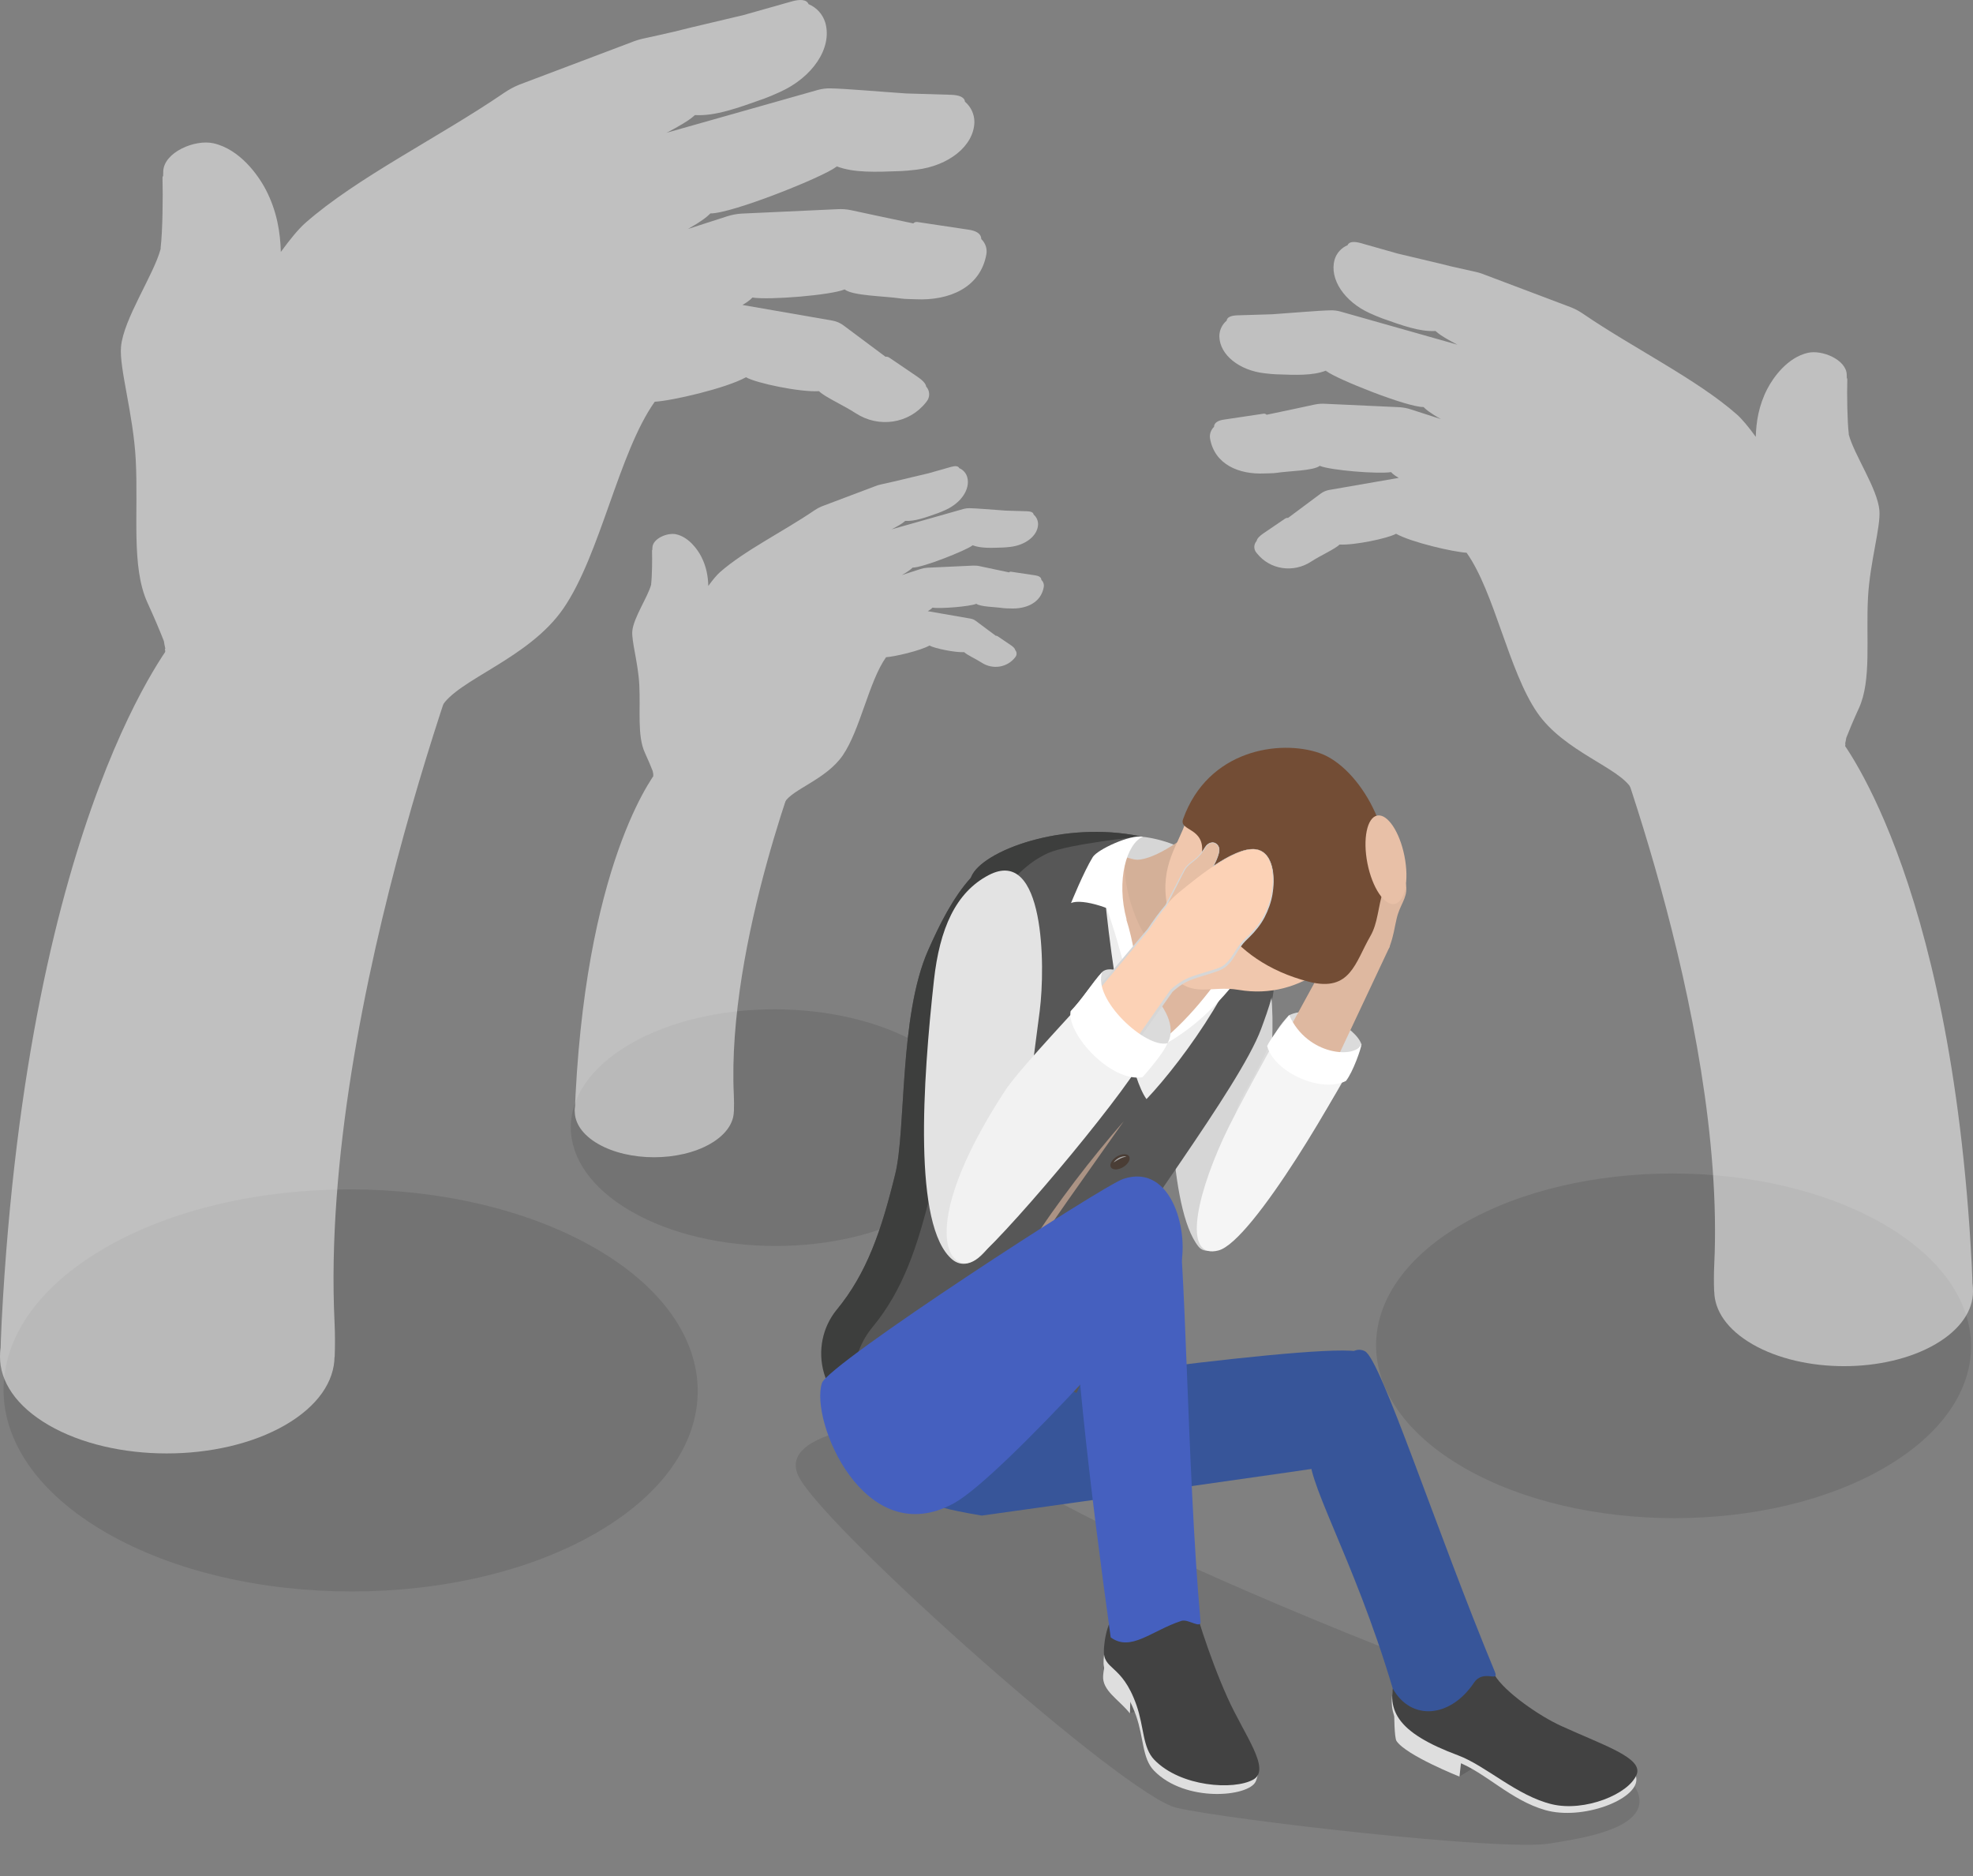 <svg width="61" height="58" viewBox="0 0 61 58" fill="none" xmlns="http://www.w3.org/2000/svg">
<rect x="0" y="0" width="61" height="58" fill="#808080" stroke="none"/>
<path opacity="0.1" d="M18.404 38.591C22.608 41.019 22.631 44.954 18.453 47.382C14.276 49.809 7.482 49.809 3.278 47.382C-0.927 44.954 -0.949 41.019 3.228 38.591C7.405 36.164 14.199 36.164 18.404 38.591Z" fill="black"/>
<path opacity="0.1" d="M58.225 37.84C61.829 39.921 61.848 43.294 58.267 45.375C54.687 47.456 48.863 47.456 45.26 45.375C41.656 43.294 41.637 39.921 45.217 37.841C48.797 35.76 54.621 35.76 58.225 37.84Z" fill="black"/>
<path opacity="0.1" d="M28.415 32.276C30.89 33.704 30.903 36.021 28.444 37.449C25.986 38.878 21.987 38.878 19.512 37.45C17.037 36.021 17.024 33.704 19.483 32.276C21.942 30.847 25.941 30.847 28.415 32.276Z" fill="black"/>
<path opacity="0.1" d="M28.897 43.872C28.897 43.872 23.746 43.995 24.727 45.712C25.708 47.429 34.784 55.523 36.378 55.891C37.972 56.259 46.435 57.24 47.907 56.995C49.378 56.75 55.511 56.014 42.878 50.985C30.246 45.957 28.897 43.872 28.897 43.872Z" fill="black"/>
<path d="M44.173 54.38C44.651 54.626 46.401 54.405 46.401 54.405L46.806 53.74L44.173 54.38Z" fill="black"/>
<path d="M45.119 54.926L45.553 54.658L45.341 54.416L44.921 54.593L45.119 54.926Z" fill="#636363"/>
<path d="M45.123 54.926C45.123 54.926 43.479 54.272 43.177 53.826C43.106 53.721 43.106 52.978 43.106 52.978L45.199 54.25L45.123 54.926Z" fill="#DEDEDE"/>
<path d="M50.592 55.001C50.56 54.424 49.468 54.162 48.284 53.593C47.586 53.257 47.048 52.572 46.341 52.308C44.433 51.597 43.58 50.78 43.175 51.886C42.771 52.992 43.15 53.757 45.057 54.469C45.917 54.79 46.704 55.657 47.776 55.961C48.925 56.287 50.627 55.637 50.592 55.001Z" fill="#DEDEDE"/>
<path d="M50.602 54.86C50.804 54.344 49.577 53.959 48.258 53.355C47.594 53.052 46.528 52.318 46.206 51.782C45.158 50.037 43.59 50.639 43.186 51.745C42.782 52.851 43.176 53.559 45.083 54.27C45.943 54.591 46.899 55.522 47.983 55.781C48.993 56.022 50.363 55.469 50.602 54.86Z" fill="#424242"/>
<path d="M42.197 41.773C42.691 42.013 44.397 47.299 46.215 51.681C46.364 52.041 45.866 51.583 45.568 52.028C44.844 53.106 43.634 53.222 43.06 52.203C41.829 48.064 40.269 45.623 40.519 44.846C40.802 43.966 41.365 41.368 42.197 41.773Z" fill="#375599"/>
<path d="M30.271 43.027C30.271 43.027 41.743 41.353 42.143 41.843C42.875 42.739 42.345 44.914 41.681 45.237C41.559 45.296 30.352 46.856 30.352 46.856C28.046 46.467 29.013 46.379 28.666 46.17L30.271 43.027Z" fill="#375599"/>
<path d="M43.48 27.428C43.5 27.787 43.281 27.968 43.181 28.398C43.102 28.733 43.096 28.894 42.965 29.262C42.87 29.531 41.834 29.976 41.77 29.654C41.708 29.36 41.385 29.117 41.207 28.942C41.012 28.75 41.105 27.036 41.592 26.412C41.989 25.902 43.437 26.676 43.48 27.428Z" fill="#DEB8A0"/>
<path d="M39.201 31.313C38.71 32.415 37.152 31.111 34.56 30.187C31.969 29.263 29.576 28.229 30.027 27.11C30.384 26.223 33.436 25.148 36.028 26.072C38.619 26.996 39.892 29.762 39.201 31.313Z" fill="#575757"/>
<path d="M39.295 32.777C39.415 31.385 39.461 28.063 37.514 28.157C35.911 28.235 36.059 29.961 36.115 31.565C36.169 33.118 36.107 37.355 37.054 38.54C37.424 39.002 38.498 38.122 38.694 37.65C38.801 37.391 39.051 35.629 39.295 32.777Z" fill="#D6D6D6"/>
<path d="M34.536 26.719L38.198 28.733L38.553 28.086C37.707 26.857 36.686 26.025 35.301 25.866C35.215 25.857 34.441 26.538 34.536 26.719Z" fill="#D6D6D6"/>
<path d="M28.115 38.066L32.409 27.378C33.031 27.265 33.431 26.302 34.05 26.375C35.592 26.554 37.344 27.326 38.622 28.107C39.039 28.361 38.971 29.518 39.232 30.042L33.656 39.937L28.115 38.066Z" fill="#DEB79F"/>
<path d="M33.111 41.85C33.313 40.953 33.102 40.711 33.586 39.771C34.329 38.327 35.745 36.918 36.548 35.603C37.53 33.998 38.413 32.688 38.766 31.729C38.983 31.138 40.094 29.465 38.6 28.276C38.624 28.426 38.619 28.593 38.584 28.776C38.312 30.192 36.241 32.27 35.62 32.483L35.438 32.545L35.422 32.353C35.387 31.938 34.983 30.48 34.626 29.195C34.147 27.472 33.966 26.779 33.933 26.481C33.274 26.381 32.037 26.327 31.607 26.386C30.234 26.572 29.63 28.228 29.034 29.574C28.428 30.943 28.151 32.39 27.959 33.667C27.864 34.291 28.207 35.073 28.098 35.518C27.71 37.101 26.985 39.127 26.513 40.434C25.728 42.61 32.714 43.613 33.111 41.85Z" fill="#EDEDED"/>
<path d="M31.587 26.237C32.084 26.17 33.467 26.242 34.08 26.354C33.978 26.613 34.701 33.678 35.611 34.134L31.432 43.092C31.432 43.092 29.39 42.98 28.622 43.598C26.417 45.373 24.854 41.723 25.863 40.502C26.808 39.359 27.254 38.029 27.679 36.293C28.017 34.915 27.795 31.414 28.696 29.378C29.296 28.024 30.12 26.436 31.587 26.237Z" fill="#575757"/>
<path d="M26.971 41.036C27.916 39.893 28.362 38.563 28.787 36.827C29.124 35.449 28.903 31.948 29.804 29.913C30.404 28.558 31.056 26.988 32.404 26.374C33.015 26.096 35.268 25.859 35.268 25.859C32.873 25.354 30.349 26.308 30.027 27.11C30.023 27.118 30.022 27.127 30.019 27.135C29.453 27.758 29.038 28.606 28.696 29.378C27.795 31.414 28.017 34.915 27.679 36.293C27.254 38.029 26.808 39.359 25.863 40.502C25.002 41.544 25.228 43.46 27.258 44.126C26.04 43.306 26.288 41.862 26.971 41.036Z" fill="#3D3E3D"/>
<path d="M38.303 29.684C38.625 28.853 38.545 28.133 38.189 27.827C40.082 28.861 39.438 30.594 38.991 31.809C38.333 33.598 34.741 38.239 34.235 39.429C33.855 40.321 33.655 42.394 33.281 43.067C32.086 42.384 31.441 43.083 31.441 43.083L34.775 34.545C35.302 34.365 37.54 31.652 38.303 29.684Z" fill="#575757"/>
<path d="M38.662 28.383C38.662 28.383 38.54 27.921 38.371 27.702C38.062 27.301 37.282 26.731 37.282 26.731L36.912 27.369L38.662 28.383Z" fill="#E3E3E3"/>
<path d="M37.984 29.819C38.294 29.563 39.061 30.513 39.128 30.604C39.639 29.862 38.941 28.334 38.737 28.04C38.517 27.722 38.128 27.581 38.128 27.581C38.532 28.085 38.465 28.758 37.984 29.819Z" fill="white"/>
<path d="M40.333 26.858L37.696 29.311C37.696 29.311 36.511 30.148 35.732 29.355C34.922 28.532 34.617 26.723 34.858 26.515C35.731 27.035 38.395 24.372 38.395 24.372L40.333 26.858Z" fill="#D4B098"/>
<path d="M33.113 27.92C33.452 27.758 34.556 28.121 34.833 28.435C34.501 27.213 34.834 26.079 35.336 25.868C34.946 25.792 33.931 26.263 33.786 26.497C33.509 26.943 33.113 27.92 33.113 27.92Z" fill="white"/>
<path d="M34.172 27.955C34.721 29.451 35.063 31.204 35.454 32.553C35.227 31.308 35.252 29.771 34.821 28.419C34.726 28.291 34.379 28.019 34.172 27.955Z" fill="white"/>
<path d="M38.578 29.863C37.59 31.198 36.688 32.027 35.395 32.59C36.391 31.877 37.181 31.013 38.007 29.785C38.15 29.714 38.364 29.826 38.578 29.863Z" fill="white"/>
<path d="M34.745 34.663L33.362 36.622C32.901 37.273 32.441 37.925 32.015 38.595C31.96 38.678 31.911 38.764 31.861 38.849L31.785 38.976L31.715 39.105C31.616 39.275 31.551 39.458 31.479 39.643C31.344 40.015 31.226 40.396 31.114 40.779C30.887 41.544 30.678 42.315 30.471 43.087C30.619 42.301 30.789 41.52 30.986 40.744C31.087 40.356 31.193 39.97 31.322 39.587C31.447 39.202 31.643 38.835 31.854 38.496C32.275 37.81 32.748 37.163 33.229 36.524C33.714 35.887 34.218 35.266 34.745 34.663Z" fill="#AB9384"/>
<path d="M34.757 35.684C34.608 35.687 34.43 35.795 34.359 35.925C34.288 36.055 34.351 36.158 34.5 36.154C34.648 36.151 34.826 36.044 34.897 35.914C34.968 35.783 34.905 35.681 34.757 35.684Z" fill="#4A3D35"/>
<path d="M34.828 35.752C34.754 35.77 34.686 35.793 34.622 35.826C34.555 35.857 34.495 35.897 34.432 35.94C34.473 35.874 34.537 35.827 34.604 35.791C34.674 35.76 34.752 35.738 34.828 35.752Z" fill="#A8A8A8"/>
<path d="M33.079 37.84C32.93 37.843 32.752 37.951 32.681 38.081C32.61 38.211 32.673 38.314 32.822 38.311C32.97 38.308 33.148 38.2 33.219 38.07C33.29 37.94 33.227 37.837 33.079 37.84Z" fill="#4A3D35"/>
<path d="M33.15 37.908C33.077 37.926 33.008 37.949 32.944 37.983C32.877 38.013 32.818 38.053 32.755 38.096C32.795 38.03 32.859 37.983 32.926 37.948C32.996 37.916 33.074 37.894 33.15 37.908Z" fill="#A8A8A8"/>
<path d="M31.976 39.775C31.827 39.778 31.649 39.886 31.578 40.016C31.507 40.146 31.57 40.248 31.718 40.245C31.867 40.242 32.045 40.135 32.116 40.005C32.187 39.874 32.124 39.772 31.976 39.775Z" fill="#4A3D35"/>
<path d="M32.047 39.843C31.973 39.861 31.905 39.883 31.84 39.917C31.774 39.947 31.714 39.988 31.651 40.031C31.692 39.965 31.756 39.918 31.823 39.882C31.893 39.851 31.971 39.829 32.047 39.843Z" fill="#A8A8A8"/>
<path d="M31.386 42.223C31.238 42.226 31.06 42.333 30.988 42.464C30.917 42.594 30.98 42.696 31.129 42.693C31.277 42.69 31.455 42.583 31.526 42.453C31.597 42.322 31.535 42.22 31.386 42.223Z" fill="#4A3D35"/>
<path d="M31.457 42.291C31.384 42.309 31.315 42.331 31.251 42.365C31.184 42.395 31.125 42.436 31.062 42.478C31.102 42.413 31.166 42.366 31.234 42.33C31.303 42.299 31.381 42.276 31.457 42.291Z" fill="#A8A8A8"/>
<path d="M36.665 25.387C36.448 26.104 35.849 26.741 36.085 27.992C36.201 28.607 35.689 29.546 36.216 30.139C36.876 30.88 37.406 30.453 38.303 30.604C40.23 30.929 41.877 29.591 42.66 27.525C43.124 26.303 42.272 24.299 40.616 23.709C38.961 23.119 37.305 23.272 36.665 25.387Z" fill="#F0C7AD"/>
<path d="M42.094 32.29C41.542 33.555 40.462 35.16 40.27 35.341C39.731 35.846 39.42 36.127 38.734 35.804C37.941 35.431 38.039 34.524 38.483 33.767C39.342 32.301 39.244 32.028 39.847 31.392C40.595 31.004 41.923 31.761 42.094 32.29Z" fill="#DBDBDB"/>
<path d="M41.643 28.548L38.848 33.662L40.58 34.335L42.968 29.262L41.643 28.548Z" fill="#DEB8A0"/>
<path d="M42.101 32.251C41.55 33.516 38.729 38.381 37.673 38.659C36.632 38.932 36.896 37.22 37.824 35.186C38.214 34.333 39.269 32.462 39.665 31.708C40.239 32.96 41.726 33.068 42.101 32.251Z" fill="#F5F5F5"/>
<path d="M41.612 33.42C40.841 33.804 39.391 33.147 39.177 32.338C39.278 32.115 39.667 31.61 39.859 31.385C40.422 32.65 41.935 32.736 42.095 32.274C42.086 32.415 41.829 33.147 41.612 33.42Z" fill="white"/>
<path d="M31.368 36.339C31.745 34.279 31.784 34.087 32.146 31.247C32.323 29.861 32.296 26.151 30.568 27.055C29.546 27.59 29.051 28.711 28.875 30.306C28.534 33.399 28.217 37.921 29.444 38.941C29.994 39.397 30.936 38.695 31.368 36.339Z" fill="#E3E3E3"/>
<path d="M40.795 23.281C42.061 23.72 43.281 25.95 42.767 27.532C42.599 28.051 42.604 28.536 42.366 28.945C41.899 29.75 41.755 30.68 40.474 30.353C37.926 29.702 36.996 27.719 37.16 26.384C37.26 25.573 36.444 25.701 36.578 25.325C37.344 23.176 39.566 22.856 40.795 23.281Z" fill="#734D35"/>
<path d="M37.304 28.219L36.026 28.042C36.026 28.042 36.456 27.167 36.613 26.901C36.777 26.622 37.003 26.639 37.257 26.208C37.384 25.991 37.614 26.013 37.682 26.2C37.778 26.464 37.198 27.301 37.198 27.301L37.304 28.219Z" fill="#E6BFA5"/>
<path d="M39.235 27.991C39.428 27.461 39.465 26.487 38.937 26.287C38.326 26.055 37.086 27.067 36.411 27.623C35.97 27.987 35.281 28.98 34.978 29.679C35.28 30.156 35.869 30.209 36.208 30.644C36.69 30.198 36.969 30.22 37.674 29.971C38.099 29.821 38.173 29.358 38.517 29.039C38.895 28.689 39.078 28.42 39.235 27.991Z" fill="#FCD2B6"/>
<path d="M34.078 30.05C33.755 30.404 33.475 30.874 33.098 31.267C33.535 30.951 35.13 32.906 35.324 33.304C35.567 32.848 35.937 32.458 36.096 32.251C36.676 31.239 34.564 29.579 34.078 30.05Z" fill="#DBDBDB"/>
<path d="M36.973 29.564L34.926 32.468L33.425 31.207L35.73 28.463L36.973 29.564Z" fill="#FCD2B6"/>
<path d="M33.776 30.635C32.603 31.923 31.433 33.168 31.069 33.727C28.205 38.118 29.412 39.603 30.246 38.876C31.355 37.909 35.071 33.472 35.493 32.449C34.773 32.236 33.666 31.277 33.776 30.635Z" fill="#F2F2F2"/>
<path d="M38.936 26.291C38.814 26.248 38.681 26.252 38.555 26.278C38.429 26.304 38.307 26.348 38.189 26.401C37.953 26.506 37.733 26.642 37.518 26.785L37.494 26.801L37.507 26.776C37.57 26.652 37.631 26.526 37.666 26.392C37.682 26.326 37.695 26.253 37.669 26.192C37.644 26.129 37.59 26.078 37.524 26.065C37.458 26.053 37.389 26.078 37.339 26.123C37.288 26.168 37.257 26.23 37.219 26.29C37.142 26.407 37.047 26.514 36.936 26.601C36.827 26.688 36.712 26.768 36.641 26.887C36.574 27.007 36.513 27.134 36.449 27.258L36.07 28.002L36.068 28.005L36.067 28.007C35.87 28.24 35.692 28.489 35.525 28.745L35.524 28.746L35.523 28.747L33.45 31.228L33.446 31.181L34.952 32.438L34.894 32.446L36.183 30.609L36.185 30.606L36.189 30.602C36.376 30.429 36.597 30.281 36.84 30.194C37.081 30.106 37.325 30.045 37.563 29.965C37.623 29.946 37.682 29.926 37.735 29.902C37.788 29.874 37.839 29.843 37.883 29.802C37.975 29.724 38.047 29.623 38.116 29.519C38.185 29.414 38.25 29.305 38.329 29.203C38.405 29.1 38.503 29.011 38.593 28.927C38.774 28.754 38.937 28.562 39.056 28.342C39.174 28.121 39.265 27.885 39.31 27.638C39.355 27.392 39.368 27.138 39.329 26.89C39.307 26.767 39.271 26.645 39.208 26.537C39.147 26.429 39.053 26.337 38.936 26.291ZM38.939 26.283C39.059 26.328 39.157 26.42 39.221 26.529C39.286 26.639 39.325 26.762 39.349 26.887C39.393 27.137 39.384 27.394 39.343 27.644C39.301 27.895 39.212 28.137 39.096 28.363C38.977 28.589 38.814 28.79 38.633 28.968C38.541 29.057 38.452 29.14 38.38 29.242C38.306 29.341 38.243 29.45 38.175 29.557C38.107 29.664 38.033 29.772 37.934 29.86C37.886 29.905 37.829 29.941 37.77 29.973C37.709 30.002 37.649 30.024 37.589 30.044C37.351 30.13 37.103 30.191 36.87 30.276C36.637 30.36 36.431 30.498 36.248 30.667L36.254 30.66L34.959 32.491L34.934 32.527L34.901 32.499L33.403 31.233L33.377 31.211L33.399 31.185L35.485 28.715L35.483 28.718C35.653 28.462 35.834 28.212 36.033 27.978L36.03 27.983L36.418 27.24C36.484 27.117 36.545 26.992 36.614 26.87C36.69 26.746 36.811 26.664 36.919 26.58C37.029 26.495 37.123 26.393 37.2 26.277C37.238 26.221 37.271 26.155 37.326 26.108C37.38 26.06 37.455 26.033 37.527 26.047C37.6 26.061 37.659 26.118 37.685 26.185C37.713 26.254 37.699 26.329 37.682 26.396C37.646 26.532 37.584 26.659 37.52 26.783L37.509 26.773C37.725 26.63 37.947 26.494 38.184 26.39C38.303 26.338 38.426 26.293 38.553 26.267C38.68 26.242 38.815 26.239 38.939 26.283Z" fill="#D6D6D6"/>
<path d="M34.078 30.05C33.756 30.404 33.475 30.874 33.099 31.267C32.984 31.964 34.335 33.462 35.324 33.304C35.606 32.978 35.978 32.538 36.096 32.251C35.436 32.429 33.766 30.897 34.078 30.05Z" fill="white"/>
<path d="M43.121 27.947C43.437 27.885 43.572 27.222 43.422 26.467C43.273 25.712 42.895 25.151 42.58 25.214C42.264 25.276 42.129 25.939 42.278 26.694C42.428 27.449 42.805 28.01 43.121 27.947Z" fill="#E8C0A7"/>
<path d="M37.104 52.207C37.04 52.087 37.036 50.509 37.036 50.509C37.036 50.509 34.283 49.255 34.105 51.807C34.073 52.27 34.587 52.538 34.929 52.967C35.152 52.913 37.104 52.207 37.104 52.207Z" fill="#636363"/>
<path d="M35.01 50.526C34.649 50.746 34.159 51.033 34.105 51.807C34.073 52.27 34.587 52.538 34.929 52.967C34.931 52.965 34.933 52.964 34.935 52.963L35.01 50.526Z" fill="#DEDEDE"/>
<path d="M38.824 55.075C38.614 55.552 36.647 55.74 35.679 54.742C35.311 54.363 35.367 53.736 35.126 53.048C34.665 51.735 34.072 51.998 34.121 51.306C34.299 48.754 36.914 49.968 36.914 49.968C36.914 49.968 37.313 51.421 37.943 52.824C38.461 53.977 39.104 54.441 38.824 55.075Z" fill="#DEDEDE"/>
<path d="M38.748 55.018C38.149 55.353 36.501 55.245 35.69 54.408C35.322 54.029 35.377 53.402 35.136 52.714C34.675 51.401 34.083 51.664 34.131 50.972C34.309 48.42 36.924 49.635 36.924 49.635C36.924 49.635 37.324 51.087 37.953 52.489C38.471 53.643 39.311 54.702 38.748 55.018Z" fill="#424242"/>
<path d="M36.376 37.64C36.648 37.997 36.694 45.434 37.114 50.095C37.17 50.4 36.742 50.04 36.526 50.111C35.586 50.421 34.966 51.076 34.34 50.622C33.723 46.186 33.055 40.602 33.228 38.858C33.412 37.004 35.801 36.884 36.376 37.64Z" fill="#4560BF"/>
<path d="M25.412 42.759C25.608 42.164 34.086 36.663 34.727 36.448C36.264 35.933 36.8 38.191 36.472 39.261C36.366 39.606 31.02 45.635 29.495 46.474C26.725 47.997 25.031 43.916 25.412 42.759Z" fill="#4560BF"/>
<g opacity="0.5">
<path d="M23.263 9.199C23.776 9.281 25.69 9.127 26.113 8.948C26.37 9.149 27.336 9.15 27.863 9.23C27.974 9.247 28.199 9.247 28.311 9.252C29.349 9.302 30.309 8.891 30.495 7.868C30.529 7.686 30.463 7.508 30.338 7.39C30.337 7.217 30.163 7.131 29.946 7.101L28.362 6.863C28.312 6.856 28.265 6.874 28.237 6.907C27.477 6.75 26.721 6.585 26.322 6.5C26.175 6.468 26.026 6.458 25.876 6.468L22.923 6.604C22.77 6.614 22.619 6.643 22.474 6.69L21.27 7.079C21.361 7.028 21.451 6.975 21.54 6.92C21.685 6.825 21.834 6.73 21.957 6.605C21.962 6.604 21.964 6.603 21.964 6.603C21.964 6.603 21.962 6.603 21.959 6.603C21.961 6.601 21.963 6.6 21.965 6.598C22.628 6.605 25.46 5.468 25.837 5.168C25.863 5.161 25.878 5.156 25.878 5.156C25.878 5.156 25.869 5.155 25.852 5.155C25.857 5.151 25.862 5.146 25.866 5.142C26.403 5.348 27.068 5.318 27.859 5.289C27.977 5.285 28.144 5.269 28.335 5.246C29.322 5.128 30.103 4.52 30.126 3.783C30.129 3.527 30.015 3.297 29.834 3.144C29.821 2.996 29.634 2.938 29.409 2.931L28.016 2.889C27.106 2.827 26.146 2.74 25.668 2.732C25.543 2.73 25.419 2.745 25.298 2.777L20.604 4.106C20.622 4.098 20.639 4.089 20.656 4.081C20.805 4.003 20.953 3.921 21.097 3.835C21.219 3.76 21.344 3.684 21.45 3.588C21.453 3.586 21.456 3.584 21.458 3.582C21.46 3.581 21.462 3.579 21.463 3.577C21.471 3.571 21.477 3.564 21.484 3.558C22.118 3.594 22.807 3.34 23.629 3.048C23.752 3.004 23.923 2.931 24.117 2.843C25.119 2.39 25.739 1.488 25.517 0.703C25.436 0.433 25.24 0.229 24.999 0.128C24.937 -0.026 24.718 -0.024 24.478 0.044L22.994 0.464C22.22 0.652 21.409 0.834 20.852 0.977C20.461 1.066 20.129 1.142 19.914 1.187C19.779 1.215 19.647 1.255 19.519 1.308L16.056 2.617C15.893 2.683 15.738 2.767 15.592 2.866C13.583 4.241 11.036 5.486 9.439 6.894C9.226 7.082 8.962 7.405 8.683 7.788C8.666 7.186 8.565 6.538 8.224 5.875C7.983 5.409 7.414 4.615 6.601 4.43C6.026 4.3 5.068 4.707 5.047 5.297C5.046 5.345 5.045 5.391 5.044 5.436C5.031 5.454 5.023 5.474 5.024 5.493C5.041 6.088 5.026 7.173 4.967 7.649C4.965 7.662 4.965 7.678 4.966 7.697C4.752 8.503 3.816 9.862 3.741 10.726C3.684 11.387 4.121 12.799 4.196 14.206C4.284 15.847 4.049 17.523 4.561 18.637C4.778 19.111 4.944 19.507 5.066 19.819C5.079 19.902 5.094 19.981 5.112 20.056L5.098 20.059C5.098 20.059 5.103 20.09 5.111 20.149C5.12 20.208 5.138 20.294 5.172 20.403C5.189 20.456 5.21 20.516 5.241 20.579C5.271 20.643 5.317 20.707 5.361 20.769C5.405 20.834 5.457 20.899 5.513 20.967C5.567 21.037 5.632 21.103 5.698 21.174C5.834 21.312 5.993 21.45 6.17 21.582C6.347 21.715 6.544 21.837 6.75 21.956C6.957 22.072 7.172 22.187 7.39 22.3C7.611 22.413 7.822 22.536 8.048 22.658C8.107 22.687 8.164 22.721 8.224 22.746L8.405 22.819C8.527 22.858 8.649 22.899 8.773 22.926C9.019 22.985 9.264 23.021 9.502 23.038C9.74 23.059 9.97 23.06 10.188 23.055C10.405 23.046 10.61 23.032 10.798 23.009C10.986 22.988 11.158 22.961 11.309 22.934C11.384 22.92 11.455 22.906 11.52 22.893C11.585 22.879 11.645 22.865 11.699 22.853C11.807 22.829 11.889 22.804 11.946 22.79C12.003 22.774 12.033 22.766 12.033 22.766L12.03 22.753C12.81 22.549 13.435 22.231 13.647 21.859C14.13 21.01 16.345 20.374 17.419 18.811C18.565 17.146 19.126 13.994 20.243 12.42C20.763 12.394 22.45 12.006 23.063 11.663C23.386 11.848 24.737 12.129 25.321 12.094C25.505 12.277 26.062 12.519 26.462 12.779C27.167 13.237 28.102 13.104 28.625 12.444L28.651 12.411C28.762 12.272 28.75 12.077 28.635 11.951C28.624 11.854 28.507 11.743 28.355 11.641L27.503 11.062C27.459 11.032 27.412 11.021 27.379 11.03C26.856 10.643 26.329 10.249 26.077 10.059C25.976 9.983 25.858 9.933 25.733 9.911L22.954 9.428C23.065 9.363 23.175 9.294 23.263 9.199Z" fill="white"/>
<path d="M1.526 39.822C-0.499 40.991 -0.51 42.888 1.503 44.058C3.516 45.227 6.79 45.227 8.816 44.058C10.842 42.888 10.853 40.991 8.84 39.821C6.827 38.652 3.553 38.652 1.526 39.822Z" fill="white"/>
<path d="M10.347 41.954C10.361 41.601 10.36 41.241 10.343 40.875C9.867 30.935 14.998 18.151 14.998 18.151L5.445 19.692C5.445 19.692 0.881 25.041 0.052 40.843C0.032 41.227 0.02 41.596 0.014 41.954L10.347 41.954Z" fill="white"/>
<path d="M43.007 14.596C42.61 14.66 41.13 14.541 40.803 14.402C40.604 14.557 39.857 14.558 39.449 14.621C39.363 14.634 39.189 14.633 39.103 14.637C38.3 14.676 37.557 14.358 37.413 13.567C37.387 13.426 37.438 13.289 37.534 13.197C37.536 13.064 37.67 12.997 37.838 12.973L39.063 12.79C39.102 12.784 39.138 12.798 39.16 12.823C39.748 12.702 40.332 12.574 40.641 12.508C40.754 12.484 40.87 12.476 40.986 12.484L43.27 12.589C43.388 12.597 43.505 12.619 43.617 12.656L44.548 12.956C44.478 12.917 44.408 12.877 44.34 12.834C44.227 12.76 44.112 12.686 44.017 12.59C44.013 12.589 44.011 12.588 44.011 12.588C44.011 12.588 44.014 12.588 44.015 12.588C44.014 12.587 44.012 12.586 44.011 12.584C43.498 12.59 41.308 11.71 41.016 11.478C40.996 11.473 40.985 11.469 40.985 11.469C40.985 11.469 40.992 11.469 41.004 11.468C41.001 11.465 40.996 11.461 40.994 11.459C40.578 11.618 40.064 11.594 39.452 11.572C39.361 11.569 39.231 11.557 39.084 11.539C38.32 11.448 37.716 10.978 37.699 10.407C37.696 10.21 37.784 10.032 37.925 9.913C37.935 9.799 38.079 9.754 38.253 9.749L39.33 9.716C40.035 9.668 40.777 9.6 41.147 9.594C41.243 9.592 41.339 9.604 41.433 9.629L45.063 10.657C45.05 10.65 45.036 10.644 45.023 10.637C44.908 10.577 44.794 10.514 44.682 10.448C44.588 10.389 44.491 10.331 44.409 10.256C44.407 10.255 44.405 10.253 44.403 10.252C44.402 10.251 44.4 10.249 44.399 10.248C44.393 10.243 44.388 10.238 44.383 10.233C43.893 10.261 43.36 10.065 42.724 9.839C42.629 9.805 42.496 9.748 42.347 9.681C41.572 9.33 41.092 8.632 41.263 8.025C41.326 7.816 41.478 7.659 41.664 7.58C41.712 7.461 41.882 7.463 42.068 7.515L43.215 7.84C43.814 7.986 44.441 8.126 44.872 8.237C45.174 8.306 45.431 8.364 45.597 8.399C45.702 8.421 45.804 8.452 45.903 8.493L48.582 9.505C48.708 9.557 48.828 9.621 48.94 9.698C50.494 10.761 52.464 11.725 53.699 12.813C53.864 12.959 54.069 13.209 54.284 13.505C54.297 13.039 54.375 12.538 54.639 12.026C54.825 11.665 55.266 11.051 55.894 10.908C56.339 10.807 57.08 11.122 57.096 11.578C57.097 11.615 57.098 11.651 57.099 11.686C57.108 11.7 57.115 11.715 57.114 11.73C57.101 12.19 57.113 13.029 57.158 13.397C57.16 13.407 57.16 13.42 57.159 13.434C57.324 14.058 58.048 15.109 58.106 15.777C58.151 16.288 57.813 17.381 57.754 18.469C57.686 19.738 57.868 21.035 57.472 21.896C57.304 22.263 57.176 22.569 57.082 22.811C57.072 22.875 57.06 22.936 57.046 22.994L57.057 22.996C57.057 22.996 57.053 23.02 57.047 23.066C57.04 23.112 57.026 23.178 57 23.262C56.987 23.304 56.97 23.35 56.946 23.399C56.923 23.448 56.888 23.497 56.853 23.545C56.82 23.596 56.779 23.646 56.736 23.698C56.694 23.752 56.644 23.803 56.593 23.858C56.488 23.965 56.365 24.072 56.227 24.174C56.091 24.277 55.938 24.372 55.779 24.463C55.619 24.553 55.453 24.642 55.284 24.73C55.113 24.817 54.95 24.912 54.775 25.007C54.73 25.029 54.686 25.055 54.639 25.074L54.499 25.131C54.404 25.162 54.31 25.193 54.215 25.214C54.025 25.259 53.835 25.287 53.651 25.3C53.467 25.316 53.289 25.317 53.12 25.314C52.952 25.307 52.794 25.295 52.648 25.278C52.502 25.262 52.37 25.241 52.253 25.22C52.195 25.209 52.14 25.198 52.09 25.188C52.039 25.177 51.993 25.166 51.952 25.157C51.868 25.139 51.804 25.119 51.76 25.108C51.716 25.096 51.693 25.09 51.693 25.09L51.695 25.08C51.092 24.922 50.608 24.676 50.445 24.388C50.071 23.731 48.358 23.24 47.527 22.031C46.641 20.743 46.207 18.305 45.343 17.088C44.94 17.067 43.636 16.767 43.162 16.502C42.912 16.645 41.867 16.862 41.416 16.835C41.273 16.977 40.842 17.164 40.533 17.365C39.987 17.72 39.264 17.616 38.86 17.106L38.839 17.081C38.754 16.973 38.763 16.822 38.852 16.725C38.861 16.65 38.951 16.564 39.068 16.485L39.727 16.037C39.761 16.014 39.798 16.006 39.823 16.012C40.228 15.713 40.635 15.408 40.83 15.262C40.909 15.203 41 15.164 41.097 15.147L43.246 14.774C43.16 14.724 43.075 14.67 43.007 14.596Z" fill="white"/>
<path d="M59.819 38.282C61.386 39.186 61.395 40.653 59.838 41.558C58.281 42.463 55.748 42.463 54.181 41.558C52.614 40.654 52.606 39.186 54.163 38.282C55.719 37.377 58.252 37.377 59.819 38.282Z" fill="white"/>
<path d="M52.997 39.931C52.986 39.658 52.987 39.379 53 39.097C53.368 31.409 49.4 21.52 49.4 21.52L56.789 22.712C56.789 22.712 60.318 26.849 60.96 39.072C60.975 39.368 60.985 39.655 60.989 39.931H52.997V39.931Z" fill="white"/>
<path d="M28.831 18.786C29.075 18.825 29.985 18.752 30.186 18.667C30.309 18.762 30.768 18.763 31.019 18.801C31.072 18.809 31.178 18.809 31.232 18.811C31.725 18.835 32.182 18.639 32.27 18.153C32.286 18.066 32.255 17.982 32.196 17.926C32.195 17.844 32.112 17.803 32.009 17.788L31.256 17.675C31.232 17.672 31.21 17.681 31.197 17.696C30.835 17.621 30.476 17.543 30.286 17.503C30.216 17.488 30.145 17.483 30.074 17.487L28.67 17.552C28.597 17.557 28.525 17.571 28.456 17.593L27.884 17.778C27.927 17.754 27.97 17.729 28.012 17.703C28.081 17.657 28.152 17.612 28.21 17.553C28.213 17.552 28.214 17.552 28.214 17.552C28.214 17.552 28.213 17.552 28.212 17.552C28.212 17.551 28.213 17.55 28.214 17.549C28.53 17.552 29.876 17.012 30.056 16.869C30.068 16.866 30.075 16.864 30.075 16.864C30.075 16.864 30.07 16.863 30.063 16.863C30.065 16.861 30.067 16.859 30.069 16.857C30.324 16.955 30.641 16.941 31.017 16.927C31.073 16.925 31.152 16.917 31.243 16.907C31.713 16.851 32.084 16.561 32.095 16.211C32.096 16.089 32.042 15.98 31.956 15.907C31.95 15.837 31.861 15.809 31.754 15.806L31.092 15.786C30.659 15.756 30.203 15.715 29.975 15.711C29.916 15.71 29.857 15.717 29.799 15.732L27.567 16.365C27.576 16.36 27.584 16.357 27.592 16.352C27.663 16.315 27.733 16.277 27.802 16.236C27.86 16.2 27.919 16.164 27.97 16.118C27.971 16.117 27.972 16.116 27.973 16.115C27.974 16.115 27.975 16.114 27.976 16.113C27.98 16.11 27.982 16.107 27.986 16.104C28.287 16.121 28.615 16 29.006 15.861C29.064 15.84 29.145 15.806 29.237 15.764C29.714 15.548 30.009 15.12 29.903 14.746C29.865 14.618 29.771 14.521 29.657 14.473C29.627 14.4 29.523 14.401 29.409 14.433L28.704 14.633C28.336 14.722 27.95 14.809 27.685 14.876C27.499 14.919 27.341 14.955 27.239 14.976C27.175 14.99 27.112 15.009 27.051 15.034L25.404 15.656C25.327 15.688 25.253 15.728 25.184 15.775C24.229 16.428 23.017 17.021 22.259 17.69C22.157 17.78 22.031 17.933 21.899 18.115C21.891 17.829 21.843 17.521 21.68 17.206C21.566 16.984 21.295 16.607 20.909 16.519C20.635 16.456 20.18 16.65 20.17 16.931C20.169 16.953 20.169 16.975 20.168 16.997C20.163 17.005 20.159 17.015 20.159 17.024C20.167 17.307 20.16 17.823 20.132 18.049C20.131 18.055 20.131 18.063 20.132 18.072C20.03 18.455 19.585 19.102 19.549 19.512C19.522 19.826 19.73 20.498 19.765 21.167C19.807 21.947 19.695 22.744 19.939 23.274C20.042 23.499 20.121 23.687 20.179 23.836C20.185 23.875 20.192 23.913 20.201 23.948L20.194 23.95C20.194 23.95 20.197 23.965 20.2 23.993C20.205 24.021 20.213 24.062 20.229 24.113C20.237 24.139 20.248 24.167 20.262 24.197C20.277 24.228 20.298 24.258 20.319 24.288C20.34 24.318 20.365 24.349 20.392 24.382C20.417 24.415 20.448 24.446 20.479 24.48C20.544 24.546 20.619 24.611 20.704 24.674C20.788 24.737 20.882 24.796 20.98 24.852C21.078 24.907 21.18 24.962 21.284 25.016C21.389 25.069 21.49 25.128 21.597 25.186C21.625 25.2 21.652 25.216 21.681 25.227L21.766 25.262C21.825 25.281 21.883 25.3 21.942 25.313C22.058 25.341 22.175 25.358 22.288 25.366C22.401 25.376 22.511 25.377 22.614 25.375C22.718 25.37 22.815 25.363 22.904 25.353C22.994 25.343 23.076 25.33 23.148 25.317C23.183 25.31 23.217 25.304 23.248 25.298C23.279 25.291 23.307 25.284 23.333 25.278C23.384 25.267 23.423 25.255 23.45 25.248C23.477 25.241 23.492 25.237 23.492 25.237L23.49 25.231C23.861 25.134 24.159 24.983 24.259 24.806C24.489 24.402 25.542 24.1 26.053 23.357C26.598 22.565 26.864 21.066 27.395 20.318C27.643 20.305 28.445 20.121 28.736 19.958C28.89 20.045 29.532 20.179 29.81 20.162C29.897 20.25 30.163 20.365 30.352 20.488C30.688 20.706 31.132 20.643 31.381 20.329L31.393 20.313C31.446 20.247 31.44 20.154 31.386 20.095C31.381 20.049 31.325 19.995 31.253 19.947L30.848 19.672C30.827 19.658 30.804 19.652 30.789 19.657C30.54 19.473 30.29 19.285 30.169 19.195C30.121 19.159 30.065 19.135 30.006 19.125L28.684 18.895C28.737 18.864 28.79 18.831 28.831 18.786Z" fill="white"/>
<path d="M18.496 33.347C17.533 33.903 17.528 34.805 18.485 35.361C19.442 35.917 20.999 35.917 21.962 35.361C22.926 34.805 22.931 33.903 21.974 33.347C21.016 32.791 19.459 32.791 18.496 33.347Z" fill="white"/>
<path d="M22.69 34.361C22.697 34.193 22.696 34.022 22.688 33.848C22.462 29.121 24.901 23.043 24.901 23.043L20.359 23.775C20.359 23.775 18.189 26.319 17.795 33.833C17.785 34.015 17.779 34.191 17.777 34.361H22.69Z" fill="white"/>
</g>
</svg>
